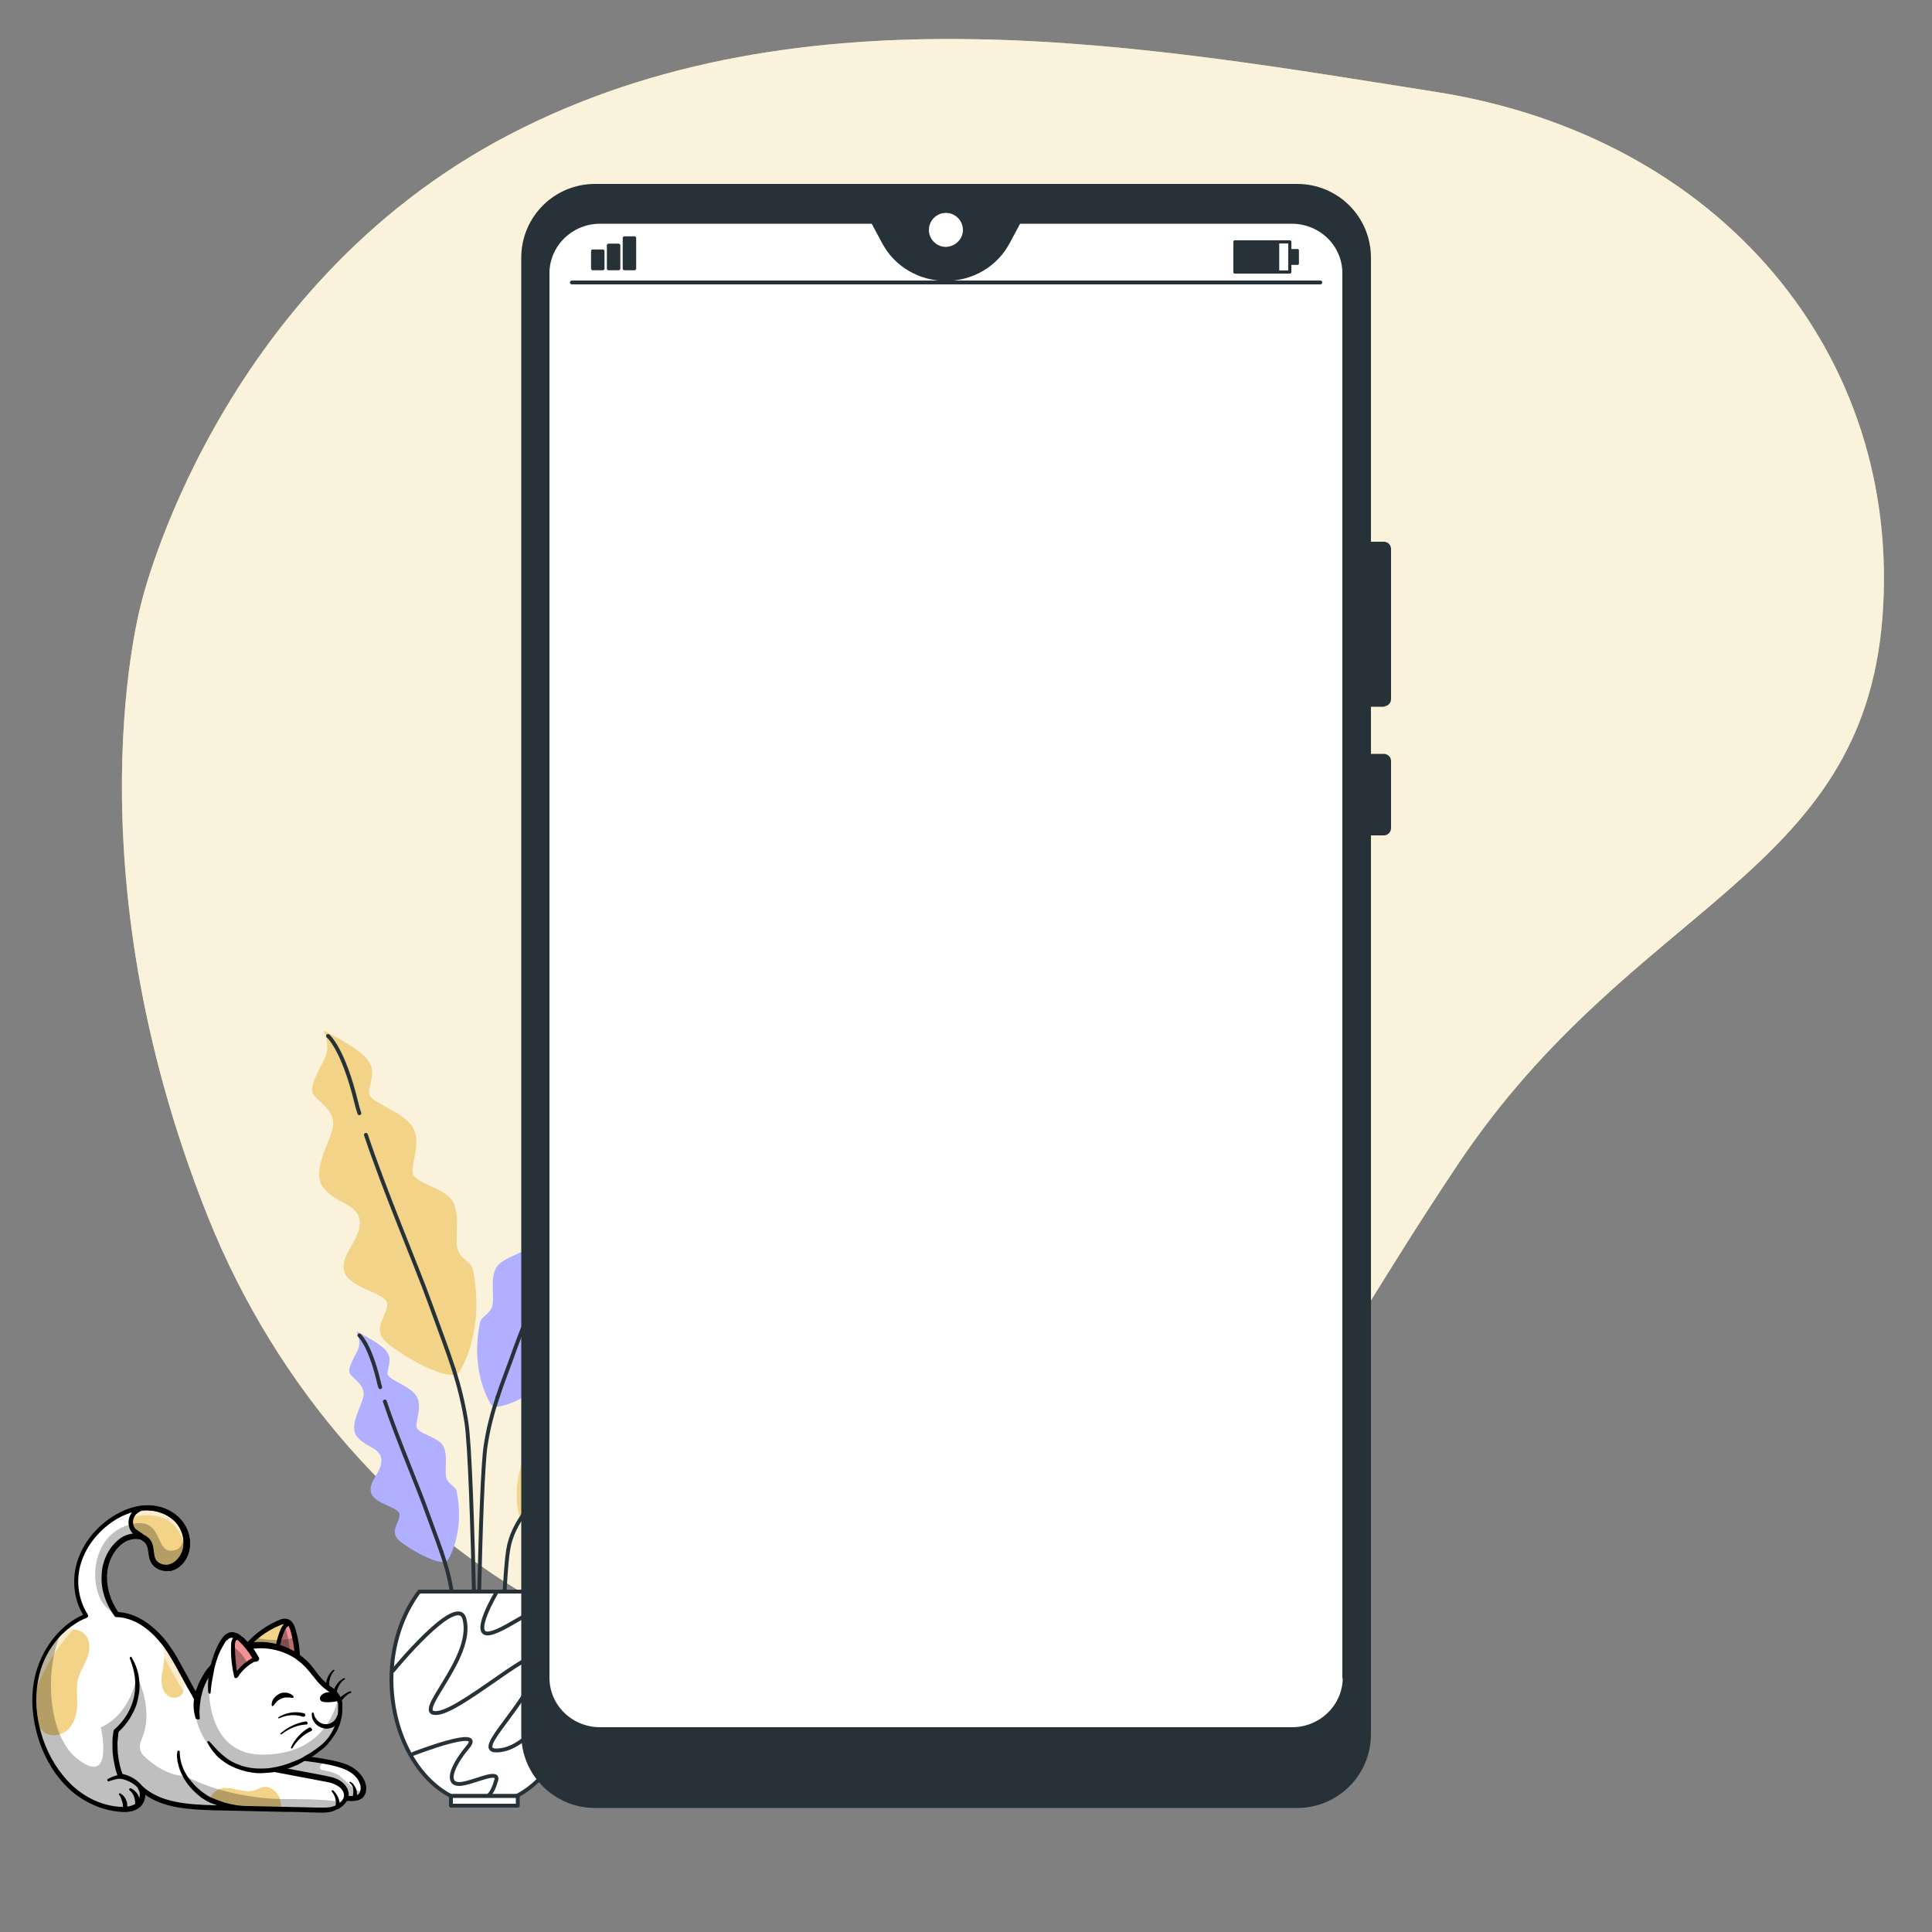<?xml version="1.0" encoding="utf-8"?>
<!-- SVG Export Plug-In)  -->
<svg version="1.1" xmlns="http://www.w3.org/2000/svg" xmlns:xlink="http://www.w3.org/1999/xlink" x="0px" y="0px"
	 viewBox="0 0 500 500" style="enable-background:new 0 0 500 500;" xml:space="preserve">
<rect x="0" y="0" width="500" height="500" fill="#808080" stroke="none"/>
<style type="text/css">
	.st0{fill:#F2D388;}
	.st1{opacity:0.7;fill:#FFFFFF;}
	.st2{fill:none;stroke:#263238;stroke-linecap:round;stroke-linejoin:round;stroke-miterlimit:10;}
	.st3{fill:#B1AFFF;}
	.st4{fill:#FFFFFF;stroke:#263238;stroke-linecap:round;stroke-linejoin:round;stroke-miterlimit:10;}
	.st5{fill:#FFFFFF;}
	.st6{display:none;}
	.st7{display:inline;fill:#92E3A9;}
	.st8{display:inline;}
	.st9{fill:#FFFFFF;stroke:#999999;stroke-width:0.5;stroke-miterlimit:10;}
	.st10{fill:#E8E8E8;}
	.st11{fill:#FFFFFF;stroke:#999999;stroke-miterlimit:10;}
	.st12{fill:none;stroke:#999999;stroke-miterlimit:10;}
	.st13{fill:none;stroke:#92E3A9;stroke-miterlimit:10;}
	.st14{fill:#263238;}
	.st15{fill:none;stroke:#999999;stroke-width:0.5;stroke-miterlimit:10;}
	.st16{fill:#92E3A9;}
	.st17{fill:none;stroke:#263238;stroke-miterlimit:10;}
	.st18{display:inline;fill:none;stroke:#000000;stroke-miterlimit:10;}
	.st19{fill:#92E3A9;stroke:#999999;stroke-width:0.5;stroke-miterlimit:10;}
	.st20{fill:none;stroke:#263238;stroke-width:0.821;stroke-linecap:round;stroke-linejoin:round;stroke-miterlimit:10;}
	.st21{fill:#263238;stroke:#263238;stroke-width:0.725;stroke-linecap:round;stroke-linejoin:round;stroke-miterlimit:10;}
	.st22{fill:#263238;stroke:#263238;stroke-width:0.883;stroke-linecap:round;stroke-linejoin:round;stroke-miterlimit:10;}
	.st23{fill:#263238;stroke:#263238;stroke-linecap:round;stroke-linejoin:round;stroke-miterlimit:10;}
	.st24{opacity:0.25;}
	.st25{opacity:0.6;}
	.st26{fill:#F29393;}
	.st27{opacity:0.3;}
	.st28{fill:#B1AFFF;stroke:#263238;stroke-miterlimit:10;}
	.st29{fill:none;stroke:#FFFFFF;stroke-miterlimit:10;}
	.st30{fill:none;stroke:#263238;stroke-width:2;stroke-linecap:round;stroke-linejoin:round;stroke-miterlimit:10;}
</style>
<g id="Background_Simple">
	<g>
		<path class="st0" d="M36.6,155.9c0,0,19.2-81.4,95.1-121c75.9-39.6,166.3-22.7,240-11.1c73.6,11.6,120.5,68,115.5,135.6
			c-5,67.6-64.4,74-109.8,141.8c-45.4,67.8-47.7,93-120.8,124.2c-73.1,31.2-166.9-20.1-203-111C17.5,223.6,36.6,155.9,36.6,155.9z"
			/>
		<path class="st1" d="M36.6,155.9c0,0,19.2-81.4,95.1-121c75.9-39.6,166.3-22.7,240-11.1c73.6,11.6,120.5,68,115.5,135.6
			c-5,67.6-64.4,74-109.8,141.8c-45.4,67.8-47.7,93-120.8,124.2c-73.1,31.2-166.9-20.1-203-111C17.5,223.6,36.6,155.9,36.6,155.9z"
			/>
	</g>
</g>
<g id="Plants_1_">
	<g>
		<g>
			<g>
				<path class="st0" d="M83.7,266.7c0,0,2.1,3.9,0.2,7.5c-1.8,3.7-4.1,7.3-2.7,9.2c1.4,1.8,5.5,4.1,5,8c-0.5,3.9-5.9,11.7-2.5,16
					c3.4,4.3,9.2,4.1,9.4,8.9c0.2,4.8-5.5,8.7-3.9,13c1.6,4.3,11,5.3,11,8.2c0,3-3.7,6.2-0.7,9.4c3,3.2,17.4,11.6,19.4,8.1
					c2.1-3.4,6.2-12.9,3.5-26.4c-0.5-2.3-3.7-2.8-4.1-6c-0.5-3.2,0.9-8.9-1.4-12.1c-2.3-3.2-9.6-4.3-10.1-6.9
					c-0.5-2.5,2.7-8.7-0.5-12.6c-3.2-3.9-10.8-5.7-10.8-8.2c0-2.5,2.3-5.7-0.9-9.2C91.5,270.4,83.7,266.7,83.7,266.7z"/>
				<path class="st2" d="M117.4,354.3c1.4,4.4,2.5,8.8,3.3,13.8c1.8,11.4,2.8,88,2.8,88"/>
				<path class="st2" d="M94.7,293.7c4.8,14.4,13.1,33.9,16.5,43.3c2.3,6.4,4.4,11.8,6.2,17.3"/>
				<path class="st2" d="M84.9,268.1c0,0,3.9,3.2,7.3,17.2c0.2,0.9,0.5,1.9,0.8,2.8"/>
			</g>
		</g>
		<g>
			<g>
				<path class="st3" d="M155.2,292.8c0,0-1.6,3.1-0.2,6c1.5,2.9,3.3,5.9,2.2,7.3c-1.1,1.5-4.4,3.3-4,6.4c0.4,3.1,4.8,9.3,2,12.8
					c-2.7,3.5-7.3,3.3-7.5,7.1c-0.2,3.8,4.4,7,3.1,10.4c-1.3,3.5-8.8,4.2-8.8,6.6c0,2.4,2.9,4.9,0.5,7.5c-2.4,2.6-13.9,9.2-15.5,6.5
					c-1.6-2.7-5-10.3-2.8-21.1c0.4-1.8,2.9-2.2,3.3-4.8c0.4-2.6-0.7-7.1,1.1-9.7c1.8-2.6,7.7-3.5,8.1-5.5c0.4-2-2.2-7,0.4-10.1
					c2.6-3.1,8.6-4.6,8.6-6.6c0-2-1.8-4.6,0.7-7.3C149,295.7,155.2,292.8,155.2,292.8z"/>
				<path class="st2" d="M128.8,361.5c-1.3,3.9-2.4,7.9-3.1,12.5c-1.5,9.2-2.3,70.5-2.3,70.5"/>
				<path class="st2" d="M146.5,314.4c-3.8,11.5-10.5,27.1-13.2,34.6c-1.6,4.6-3.2,8.5-4.5,12.5"/>
				<path class="st2" d="M154.3,293.9c0,0-3.1,2.6-5.9,13.7c-0.2,0.7-0.4,1.5-0.6,2.3"/>
			</g>
		</g>
		<g>
			<g>
				<path class="st3" d="M92.3,344.6c0,0,1.4,2.6,0.2,5c-1.2,2.4-2.8,4.9-1.8,6.1c0.9,1.2,3.7,2.8,3.4,5.4c-0.3,2.6-4,7.8-1.7,10.7
					c2.3,2.9,6.1,2.8,6.3,6c0.2,3.2-3.7,5.8-2.6,8.7c1.1,2.9,7.3,3.5,7.3,5.5s-2.4,4.1-0.5,6.3c2,2.1,11.6,7.7,13,5.4
					c1.4-2.3,4.1-8.6,2.3-17.7c-0.3-1.5-2.5-1.9-2.8-4c-0.3-2.1,0.6-6-0.9-8.1c-1.5-2.1-6.4-2.9-6.7-4.6c-0.3-1.7,1.8-5.8-0.3-8.4
					c-2.1-2.6-7.2-3.8-7.2-5.5c0-1.7,1.5-3.8-0.6-6.1C97.5,347.1,92.3,344.6,92.3,344.6z"/>
				<path class="st2" d="M114.2,401.5c1.2,3.5,2.2,6.9,2.8,11c1.2,7.6,1.9,36,1.9,36"/>
				<path class="st2" d="M99.6,362.7c3.2,9.6,8.8,22.6,11,28.9c1.3,3.6,2.5,6.7,3.6,9.9"/>
				<path class="st2" d="M93,345.6c0,0,2.6,2.1,4.9,11.5c0.1,0.6,0.3,1.2,0.5,1.9"/>
			</g>
		</g>
		<g>
			<g>
				<path class="st0" d="M171.1,340.8c0,0-1.9,2.2-1.3,4.9c0.6,2.7,1.6,5.4,0.4,6.4c-1.2,1-4.2,1.8-4.5,4.4
					c-0.3,2.6,2.1,8.5-0.8,10.8c-2.9,2.3-6.6,1.3-7.5,4.4c-0.9,3.1,2.2,6.5,0.5,9.1c-1.7,2.6-8,1.7-8.4,3.7c-0.5,1.9,1.4,4.6-1,6.2
					c-2.4,1.6-13.1,4.9-13.9,2.3c-0.8-2.5-2.1-9.4,1.8-17.7c0.6-1.4,2.8-1.2,3.6-3.3c0.8-2,0.8-5.9,2.7-7.7c2-1.7,6.9-1.4,7.6-2.9
					c0.7-1.6-0.5-6.1,2.2-8.1s7.9-2.1,8.3-3.7c0.4-1.6-0.6-4.1,2-5.8C165.4,342,171.1,340.8,171.1,340.8z"/>
				<path class="st2" d="M135.9,391.3c-2.1,3-3.8,6-4.4,9.9c-1.2,7.6-1.9,36-1.9,36"/>
				<path class="st2" d="M159.8,356.7c-5.3,8.6-13.7,20-17.4,25.6c-2.2,3.3-4.6,6.1-6.6,8.9"/>
				<path class="st2" d="M170.1,341.6c0,0-3,1.5-7.4,10c-0.3,0.6-0.6,1.1-0.9,1.7"/>
			</g>
		</g>
		<g>
			<path class="st4" d="M116.7,464.8h17c9-4.6,15.3-16.3,15.3-30c0-9-2.7-17.1-7.2-22.9h-33.3c-4.4,5.8-7.2,13.9-7.2,22.9
				C101.4,448.5,107.8,460.2,116.7,464.8z"/>
			<path class="st2" d="M101.7,432.4c0,0,16.7-20.4,18.5-13.4c2.7,10.4-14.2,25.2-6.9,24.3c7.3-0.9,31.2-23.4,26.1-11.5
				c-5,11.9-18.3,22.5-9.6,21.1c8.7-1.4,14.2-15.6,14.2-7.3c0,8.3-2.3,12-2.3,12"/>
			<path class="st2" d="M106.9,453.9c0,0,18.8-7.3,14.2-1.8c-4.6,5.5-5.5,9.6-2.3,9.6c3.2,0,10.6-4.1,9.6-0.9c-0.9,3.2-2,3.9-2,3.9"
				/>
			<path class="st2" d="M128.5,412.1c0,0-6.9,11.5-1.8,10.6c5-0.9,15.1-10.1,14.2-4.1c-0.9,6,1.4,8.3,5.5,3.7"/>
			<rect x="116.7" y="464.8" class="st4" width="17.3" height="2.5"/>
		</g>
	</g>
</g>
<g id="Device">
	<g>
		<g>
			<path class="st5" d="M334.4,57.4h-70.6l-2.9,5.4c-3.1,5.8-9.3,9.4-16,9.4c-6.7,0-12.9-3.6-16-9.4l-2.9-5.4h-70.6
				c-7.5,0-13.6,5.9-13.6,13.3v363.6c0,7.3,6.1,13.3,13.6,13.3h179.1c7.5,0,13.6-5.9,13.6-13.3V70.7C348,63.3,341.9,57.4,334.4,57.4
				z"/>
			<g class="st6">
				<rect x="148.4" y="79.3" class="st7" width="194.3" height="361.8"/>
				<g class="st8">
					<rect x="227.6" y="109" class="st9" width="109" height="77.3"/>
					<rect x="233" y="123.7" class="st10" width="61.9" height="9.8"/>
					<rect x="233" y="146.2" class="st10" width="61.9" height="9.8"/>
					<g>
						<rect x="233.8" y="173.9" class="st11" width="4.4" height="4.4"/>
						<line class="st12" x1="241.4" y1="176.8" x2="294.9" y2="176.8"/>
					</g>
					<g>
						<rect x="233.8" y="165.5" class="st11" width="4.4" height="4.4"/>
						<line class="st12" x1="241.4" y1="168.1" x2="277.4" y2="168.1"/>
						<polyline class="st13" points="234.7,167.2 235.7,168.3 237.1,166.7 						"/>
					</g>
					<g>
						<path class="st14" d="M235.4,117.6l-1.2-3.6h0.7l0.9,2.8l0.9-2.8h0.6l-1.2,3.6v2h-0.6V117.6z"/>
						<path class="st14" d="M237.5,115.3c0-0.9,0.4-1.4,1.3-1.4c0.9,0,1.3,0.6,1.3,1.4v2.9c0,0.9-0.4,1.4-1.3,1.4
							c-0.9,0-1.3-0.6-1.3-1.4V115.3z M238.1,118.3c0,0.5,0.2,0.8,0.7,0.8c0.5,0,0.7-0.3,0.7-0.8v-3c0-0.5-0.2-0.8-0.7-0.8
							c-0.5,0-0.7,0.3-0.7,0.8V118.3z"/>
						<path class="st14" d="M241.2,118.3c0,0.5,0.2,0.8,0.7,0.8c0.5,0,0.7-0.3,0.7-0.8V114h0.6v4.3c0,0.9-0.4,1.4-1.3,1.4
							c-0.9,0-1.3-0.6-1.3-1.4V114h0.6V118.3z"/>
						<path class="st14" d="M245,114c0.9,0,1.3,0.5,1.3,1.3v0.5c0,0.6-0.2,1-0.7,1.2c0.5,0.2,0.7,0.6,0.7,1.2v0.9
							c0,0.2,0,0.5,0.1,0.7h-0.6c-0.1-0.2-0.1-0.3-0.1-0.7v-0.9c0-0.6-0.3-0.8-0.8-0.8h-0.4v2.4h-0.6V114H245z M244.9,116.6
							c0.5,0,0.8-0.2,0.8-0.8v-0.5c0-0.5-0.2-0.8-0.7-0.8h-0.6v2.1H244.9z"/>
						<path class="st14" d="M248.8,118.5l-0.2,1.1H248l1.1-5.6h0.9l1.1,5.6h-0.6l-0.2-1.1H248.8z M248.9,117.9h1.3l-0.6-3.3
							L248.9,117.9z"/>
						<path class="st14" d="M254.1,115.3v0.5h-0.6v-0.5c0-0.5-0.2-0.8-0.7-0.8c-0.5,0-0.7,0.3-0.7,0.8v3c0,0.5,0.2,0.8,0.7,0.8
							c0.5,0,0.7-0.3,0.7-0.8v-0.7h0.6v0.7c0,0.9-0.4,1.4-1.3,1.4c-0.9,0-1.3-0.6-1.3-1.4v-2.9c0-0.9,0.4-1.4,1.3-1.4
							C253.7,113.9,254.1,114.5,254.1,115.3z"/>
						<path class="st14" d="M257.1,115.3v0.5h-0.6v-0.5c0-0.5-0.2-0.8-0.7-0.8c-0.5,0-0.7,0.3-0.7,0.8v3c0,0.5,0.2,0.8,0.7,0.8
							c0.5,0,0.7-0.3,0.7-0.8v-0.7h0.6v0.7c0,0.9-0.4,1.4-1.3,1.4c-0.9,0-1.3-0.6-1.3-1.4v-2.9c0-0.9,0.4-1.4,1.3-1.4
							C256.7,113.9,257.1,114.5,257.1,115.3z"/>
						<path class="st14" d="M257.7,115.3c0-0.9,0.4-1.4,1.3-1.4c0.9,0,1.3,0.6,1.3,1.4v2.9c0,0.9-0.4,1.4-1.3,1.4
							c-0.9,0-1.3-0.6-1.3-1.4V115.3z M258.3,118.3c0,0.5,0.2,0.8,0.7,0.8c0.5,0,0.7-0.3,0.7-0.8v-3c0-0.5-0.2-0.8-0.7-0.8
							c-0.5,0-0.7,0.3-0.7,0.8V118.3z"/>
						<path class="st14" d="M261.4,118.3c0,0.5,0.2,0.8,0.7,0.8c0.5,0,0.7-0.3,0.7-0.8V114h0.6v4.3c0,0.9-0.4,1.4-1.3,1.4
							c-0.9,0-1.3-0.6-1.3-1.4V114h0.6V118.3z"/>
						<path class="st14" d="M264.5,119.6H264V114h0.8l1.3,4.1V114h0.6v5.6H266l-1.4-4.6V119.6z"/>
						<path class="st14" d="M268.1,119.6v-5.1h-1V114h2.7v0.6h-1v5.1H268.1z"/>
					</g>
					<g>
						<path class="st14" d="M235.4,142.4l-1.2-3.6h0.7l0.9,2.8l0.9-2.8h0.6l-1.2,3.6v2h-0.6V142.4z"/>
						<path class="st14" d="M237.5,140.1c0-0.9,0.4-1.4,1.3-1.4c0.9,0,1.3,0.6,1.3,1.4v2.9c0,0.9-0.4,1.4-1.3,1.4
							c-0.9,0-1.3-0.6-1.3-1.4V140.1z M238.1,143.1c0,0.5,0.2,0.8,0.7,0.8c0.5,0,0.7-0.3,0.7-0.8v-3c0-0.5-0.2-0.8-0.7-0.8
							c-0.5,0-0.7,0.3-0.7,0.8V143.1z"/>
						<path class="st14" d="M241.2,143.1c0,0.5,0.2,0.8,0.7,0.8c0.5,0,0.7-0.3,0.7-0.8v-4.3h0.6v4.3c0,0.9-0.4,1.4-1.3,1.4
							c-0.9,0-1.3-0.6-1.3-1.4v-4.3h0.6V143.1z"/>
						<path class="st14" d="M245,138.8c0.9,0,1.3,0.5,1.3,1.3v0.5c0,0.6-0.2,1-0.7,1.2c0.5,0.2,0.7,0.6,0.7,1.2v0.9
							c0,0.2,0,0.5,0.1,0.7h-0.6c-0.1-0.2-0.1-0.3-0.1-0.7v-0.9c0-0.6-0.3-0.8-0.8-0.8h-0.4v2.4h-0.6v-5.6H245z M244.9,141.4
							c0.5,0,0.8-0.2,0.8-0.8v-0.5c0-0.5-0.2-0.8-0.7-0.8h-0.6v2.1H244.9z"/>
						<path class="st14" d="M250.2,141.3v0.6h-1.4v2h1.7v0.6h-2.3v-5.6h2.3v0.6h-1.7v1.9H250.2z"/>
						<path class="st14" d="M253.2,144.4h-0.6l-0.9-4.5v4.5h-0.5v-5.6h0.9l0.9,4.5l0.9-4.5h0.9v5.6h-0.6v-4.5L253.2,144.4z"/>
						<path class="st14" d="M255.9,143.3l-0.2,1.1h-0.6l1.1-5.6h0.9l1.1,5.6h-0.6l-0.2-1.1H255.9z M256,142.7h1.3l-0.6-3.3
							L256,142.7z"/>
						<path class="st14" d="M259.3,138.8v5.6h-0.6v-5.6H259.3z"/>
						<path class="st14" d="M260,144.4v-5.6h0.6v5.1h1.6v0.6H260z"/>
					</g>
				</g>
				<g class="st8">
					<rect x="227.6" y="285.7" class="st9" width="109" height="97.8"/>
					<g>
						<path class="st10" d="M269.8,415.6h-34.1c-1.5,0-2.7-1.2-2.7-2.7v-8c0-1.5,1.2-2.7,2.7-2.7h34.1c1.5,0,2.7,1.2,2.7,2.7v8
							C272.5,414.4,271.3,415.6,269.8,415.6z"/>
						<path class="st14" d="M322.4,415.6h-34.1c-1.5,0-2.7-1.2-2.7-2.7v-8c0-1.5,1.2-2.7,2.7-2.7h34.1c1.5,0,2.7,1.2,2.7,2.7v8
							C325.1,414.4,323.9,415.6,322.4,415.6z"/>
						<g>
							<path class="st5" d="M300.8,406.9v0.2H300v-0.2c0-0.6-0.2-1-0.8-1c-0.6,0-0.8,0.4-0.8,1c0,1.6,2.4,1.7,2.4,3.7
								c0,1.1-0.5,1.8-1.6,1.8c-1.1,0-1.6-0.7-1.6-1.8v-0.4h0.7v0.4c0,0.6,0.3,1,0.8,1c0.6,0,0.8-0.4,0.8-1c0-1.6-2.3-1.7-2.3-3.7
								c0-1.1,0.5-1.8,1.6-1.8C300.3,405.1,300.8,405.8,300.8,406.9z"/>
							<path class="st5" d="M302.3,410.8l-0.3,1.4h-0.7l1.3-7h1.1l1.3,7h-0.8l-0.3-1.4H302.3z M302.4,410.1h1.6l-0.8-4.1
								L302.4,410.1z"/>
							<path class="st5" d="M306,405.2l1.1,6.1l1.1-6.1h0.7l-1.3,7h-1.2l-1.3-7H306z"/>
							<path class="st5" d="M312.1,408.3v0.7h-1.7v2.5h2.1v0.7h-2.9v-7h2.9v0.7h-2.1v2.4H312.1z"/>
						</g>
						<g>
							<path class="st14" d="M245.3,406.9v0.6h-0.7v-0.7c0-0.6-0.3-1-0.8-1c-0.6,0-0.8,0.4-0.8,1v3.7c0,0.6,0.3,1,0.8,1
								c0.6,0,0.8-0.4,0.8-1v-0.9h0.7v0.9c0,1.1-0.5,1.8-1.6,1.8c-1.1,0-1.6-0.7-1.6-1.8v-3.6c0-1.1,0.5-1.8,1.6-1.8
								C244.8,405.1,245.3,405.8,245.3,406.9z"/>
							<path class="st14" d="M246.8,410.8l-0.3,1.4h-0.7l1.3-7h1.1l1.3,7h-0.8l-0.3-1.4H246.8z M246.9,410.1h1.6l-0.8-4.1
								L246.9,410.1z"/>
							<path class="st14" d="M250.9,412.2h-0.7v-7h1l1.6,5.1v-5.1h0.7v7h-0.8l-1.8-5.7V412.2z"/>
							<path class="st14" d="M257.4,406.9v0.6h-0.7v-0.7c0-0.6-0.3-1-0.8-1c-0.6,0-0.8,0.4-0.8,1v3.7c0,0.6,0.3,1,0.8,1
								c0.6,0,0.8-0.4,0.8-1v-0.9h0.7v0.9c0,1.1-0.5,1.8-1.6,1.8c-1.1,0-1.6-0.7-1.6-1.8v-3.6c0-1.1,0.5-1.8,1.6-1.8
								C256.9,405.1,257.4,405.8,257.4,406.9z"/>
							<path class="st14" d="M260.6,408.3v0.7h-1.7v2.5h2.1v0.7h-2.9v-7h2.9v0.7h-2.1v2.4H260.6z"/>
							<path class="st14" d="M261.7,412.2v-7h0.8v6.3h2v0.7H261.7z"/>
						</g>
					</g>
					<line class="st12" x1="233.4" y1="301.5" x2="307.3" y2="301.5"/>
					<line class="st12" x1="233.4" y1="367.2" x2="307.3" y2="367.2"/>
					<line class="st15" x1="232.3" y1="361.5" x2="332.4" y2="361.5"/>
					<g>
						<rect x="233.8" y="311.7" class="st11" width="4.4" height="4.4"/>
						<line class="st12" x1="241.4" y1="314.2" x2="277.4" y2="314.2"/>
						<polyline class="st13" points="234.7,313.3 235.7,314.4 237.1,312.8 						"/>
					</g>
					<g>
						<rect x="233.8" y="323.7" class="st11" width="4.4" height="4.4"/>
						<line class="st12" x1="241.4" y1="326.3" x2="291.3" y2="326.3"/>
					</g>
					<g>
						<rect x="233.8" y="335.8" class="st11" width="4.4" height="4.4"/>
						<line class="st12" x1="241.4" y1="338.4" x2="277.4" y2="338.4"/>
						<polyline class="st13" points="234.7,337.5 235.7,338.6 237.1,337 						"/>
					</g>
					<g>
						<rect x="233.8" y="347.9" class="st11" width="4.4" height="4.4"/>
						<line class="st12" x1="241.4" y1="350.4" x2="297.4" y2="350.4"/>
					</g>
					<g>
						<path class="st14" d="M235.7,292.3c0.9,0,1.3,0.5,1.3,1.4v2.8c0,0.9-0.4,1.4-1.3,1.4h-1.3v-5.6H235.7z M235.7,297.4
							c0.5,0,0.7-0.3,0.7-0.8v-2.9c0-0.5-0.2-0.8-0.7-0.8H235v4.5H235.7z"/>
						<path class="st14" d="M239.6,294.8v0.6h-1.4v2h1.7v0.6h-2.3v-5.6h2.3v0.6h-1.7v1.9H239.6z"/>
						<path class="st14" d="M240.4,298v-5.6h0.6v5.1h1.6v0.6H240.4z"/>
						<path class="st14" d="M245.2,294.8v0.6h-1.4v2h1.7v0.6h-2.3v-5.6h2.3v0.6h-1.7v1.9H245.2z"/>
						<path class="st14" d="M246.9,298v-5.1h-1v-0.6h2.7v0.6h-1v5.1H246.9z"/>
						<path class="st14" d="M251,294.8v0.6h-1.4v2h1.7v0.6H249v-5.6h2.3v0.6h-1.7v1.9H251z"/>
						<path class="st14" d="M253.8,296.9l-0.2,1.1H253l1.1-5.6h0.9l1.1,5.6h-0.6l-0.2-1.1H253.8z M253.8,296.3h1.3l-0.6-3.3
							L253.8,296.3z"/>
						<path class="st14" d="M259,293.7v0.5h-0.6v-0.5c0-0.5-0.2-0.8-0.7-0.8c-0.5,0-0.7,0.3-0.7,0.8v3c0,0.5,0.2,0.8,0.7,0.8
							c0.5,0,0.7-0.3,0.7-0.8v-0.7h0.6v0.7c0,0.9-0.4,1.4-1.3,1.4c-0.9,0-1.3-0.6-1.3-1.4v-2.9c0-0.9,0.4-1.4,1.3-1.4
							C258.6,292.3,259,292.9,259,293.7z"/>
						<path class="st14" d="M262.1,293.7v0.5h-0.6v-0.5c0-0.5-0.2-0.8-0.7-0.8c-0.5,0-0.7,0.3-0.7,0.8v3c0,0.5,0.2,0.8,0.7,0.8
							c0.5,0,0.7-0.3,0.7-0.8v-0.7h0.6v0.7c0,0.9-0.4,1.4-1.3,1.4c-0.9,0-1.3-0.6-1.3-1.4v-2.9c0-0.9,0.4-1.4,1.3-1.4
							C261.7,292.3,262.1,292.9,262.1,293.7z"/>
						<path class="st14" d="M262.6,293.7c0-0.9,0.4-1.4,1.3-1.4c0.9,0,1.3,0.6,1.3,1.4v2.9c0,0.9-0.4,1.4-1.3,1.4
							c-0.9,0-1.3-0.6-1.3-1.4V293.7z M263.2,296.7c0,0.5,0.2,0.8,0.7,0.8c0.5,0,0.7-0.3,0.7-0.8v-3c0-0.5-0.2-0.8-0.7-0.8
							c-0.5,0-0.7,0.3-0.7,0.8V296.7z"/>
						<path class="st14" d="M266.4,296.7c0,0.5,0.2,0.8,0.7,0.8c0.5,0,0.7-0.3,0.7-0.8v-4.3h0.6v4.3c0,0.9-0.4,1.4-1.3,1.4
							c-0.9,0-1.3-0.6-1.3-1.4v-4.3h0.6V296.7z"/>
						<path class="st14" d="M269.4,298h-0.6v-5.6h0.8l1.3,4.1v-4.1h0.6v5.6h-0.7l-1.4-4.6V298z"/>
						<path class="st14" d="M273,298v-5.1h-1v-0.6h2.7v0.6h-1v5.1H273z"/>
					</g>
					<line class="st12" x1="233.4" y1="372.2" x2="307.3" y2="372.2"/>
				</g>
				<g class="st8">
					<rect x="227.6" y="197.4" class="st9" width="109" height="77.3"/>
					<circle class="st10" cx="240.7" cy="226.5" r="3.5"/>
					<path class="st16" d="M271.1,226.5c0,1.9-1.5,3.5-3.5,3.5c-1.9,0-3.5-1.5-3.5-3.5c0-1.9,1.5-3.5,3.5-3.5
						C269.5,223,271.1,224.6,271.1,226.5z"/>
					<line class="st12" x1="233.4" y1="252.5" x2="307.3" y2="252.5"/>
					<line class="st12" x1="233.4" y1="257.2" x2="307.3" y2="257.2"/>
					<line class="st12" x1="233.4" y1="261.9" x2="307.3" y2="261.9"/>
					<line class="st12" x1="233.4" y1="266.7" x2="307.3" y2="266.7"/>
					<rect x="231.9" y="212.8" class="st15" width="100.4" height="23.7"/>
					<line class="st12" x1="246.5" y1="227" x2="259.2" y2="227"/>
					<line class="st12" x1="274.9" y1="227" x2="300.4" y2="227"/>
					<line class="st15" x1="232.3" y1="247.8" x2="332.4" y2="247.8"/>
					<g>
						<path class="st14" d="M236.4,204.9v0.6H235v2h1.7v0.6h-2.3v-5.6h2.3v0.6H235v1.9H236.4z"/>
						<path class="st14" d="M239.3,208h-0.6l-0.9-4.5v4.5h-0.5v-5.6h0.9l0.9,4.5l0.9-4.5h0.9v5.6h-0.6v-4.5L239.3,208z"/>
						<path class="st14" d="M242.1,206.9l-0.2,1.1h-0.6l1.1-5.6h0.9l1.1,5.6h-0.6l-0.2-1.1H242.1z M242.2,206.4h1.3l-0.6-3.3
							L242.2,206.4z"/>
						<path class="st14" d="M245.5,202.4v5.6h-0.6v-5.6H245.5z"/>
						<path class="st14" d="M246.1,208v-5.6h0.6v5.1h1.6v0.6H246.1z"/>
						<path class="st14" d="M250.7,208h-0.6v-5.6h0.8l1.3,4.1v-4.1h0.6v5.6h-0.7l-1.4-4.6V208z"/>
						<path class="st14" d="M253.4,203.8c0-0.9,0.4-1.4,1.3-1.4c0.9,0,1.3,0.6,1.3,1.4v2.9c0,0.9-0.4,1.4-1.3,1.4
							c-0.9,0-1.3-0.6-1.3-1.4V203.8z M254,206.7c0,0.5,0.2,0.8,0.7,0.8c0.5,0,0.7-0.3,0.7-0.8v-3c0-0.5-0.2-0.8-0.7-0.8
							c-0.5,0-0.7,0.3-0.7,0.8V206.7z"/>
						<path class="st14" d="M257.4,208V203h-1v-0.6h2.7v0.6h-1v5.1H257.4z"/>
						<path class="st14" d="M260.1,202.4v5.6h-0.6v-5.6H260.1z"/>
						<path class="st14" d="M262.6,205v0.6h-1.3v2.4h-0.6v-5.6h2.2v0.6h-1.6v2.1H262.6z"/>
						<path class="st14" d="M264.1,202.4v5.6h-0.6v-5.6H264.1z"/>
						<path class="st14" d="M267.2,203.8v0.5h-0.6v-0.5c0-0.5-0.2-0.8-0.7-0.8c-0.5,0-0.7,0.3-0.7,0.8v3c0,0.5,0.2,0.8,0.7,0.8
							c0.5,0,0.7-0.3,0.7-0.8V206h0.6v0.7c0,0.9-0.4,1.4-1.3,1.4c-0.9,0-1.3-0.6-1.3-1.4v-2.9c0-0.9,0.4-1.4,1.3-1.4
							C266.8,202.3,267.2,202.9,267.2,203.8z"/>
						<path class="st14" d="M268.4,206.9l-0.2,1.1h-0.6l1.1-5.6h0.9l1.1,5.6h-0.6l-0.2-1.1H268.4z M268.5,206.4h1.3l-0.6-3.3
							L268.5,206.4z"/>
						<path class="st14" d="M271.7,208V203h-1v-0.6h2.7v0.6h-1v5.1H271.7z"/>
						<path class="st14" d="M274.4,202.4v5.6h-0.6v-5.6H274.4z"/>
						<path class="st14" d="M275,203.8c0-0.9,0.4-1.4,1.3-1.4c0.9,0,1.3,0.6,1.3,1.4v2.9c0,0.9-0.4,1.4-1.3,1.4
							c-0.9,0-1.3-0.6-1.3-1.4V203.8z M275.6,206.7c0,0.5,0.2,0.8,0.7,0.8c0.5,0,0.7-0.3,0.7-0.8v-3c0-0.5-0.2-0.8-0.7-0.8
							c-0.5,0-0.7,0.3-0.7,0.8V206.7z"/>
						<path class="st14" d="M278.8,208h-0.6v-5.6h0.8l1.3,4.1v-4.1h0.6v5.6h-0.7l-1.4-4.6V208z"/>
						<path class="st14" d="M283.9,203.8v0.2h-0.6v-0.2c0-0.5-0.2-0.8-0.6-0.8c-0.5,0-0.6,0.3-0.6,0.8c0,1.3,1.9,1.4,1.9,3
							c0,0.9-0.4,1.4-1.3,1.4c-0.9,0-1.3-0.6-1.3-1.4v-0.3h0.6v0.4c0,0.5,0.2,0.8,0.7,0.8s0.7-0.3,0.7-0.8c0-1.3-1.9-1.4-1.9-3
							c0-0.9,0.4-1.4,1.2-1.4C283.5,202.3,283.9,202.9,283.9,203.8z"/>
					</g>
				</g>
				<g class="st8">
					<g>
						<g>
							<path class="st14" d="M176.7,183.8v0.2h-0.7v-0.2c0-0.6-0.2-1-0.8-1c-0.6,0-0.8,0.4-0.8,1c0,1.6,2.3,1.7,2.3,3.7
								c0,1.1-0.5,1.7-1.6,1.7c-1.1,0-1.6-0.7-1.6-1.7V187h0.7v0.4c0,0.6,0.3,1,0.8,1c0.6,0,0.8-0.4,0.8-1c0-1.6-2.3-1.7-2.3-3.7
								c0-1.1,0.5-1.7,1.5-1.7C176.2,182,176.7,182.7,176.7,183.8z"/>
							<path class="st14" d="M179.8,185.2v0.7h-1.7v2.5h2.1v0.7h-2.9v-7h2.9v0.7h-2.1v2.4H179.8z"/>
							<path class="st14" d="M181.9,189.1v-6.3h-1.3v-0.7h3.3v0.7h-1.3v6.3H181.9z"/>
							<path class="st14" d="M185.5,189.1v-6.3h-1.3v-0.7h3.3v0.7h-1.3v6.3H185.5z"/>
							<path class="st14" d="M188.9,182.1v7h-0.8v-7H188.9z"/>
							<path class="st14" d="M190.4,189.1h-0.7v-7h1l1.6,5.1v-5.1h0.7v7h-0.8l-1.8-5.7V189.1z"/>
							<path class="st14" d="M196.9,183.8v0.6h-0.7v-0.6c0-0.6-0.2-1-0.8-1c-0.6,0-0.8,0.4-0.8,1v3.7c0,0.6,0.3,1,0.8,1
								c0.6,0,0.8-0.4,0.8-1V186h-0.7v-0.7h1.5v2.1c0,1.1-0.5,1.8-1.6,1.8c-1.1,0-1.6-0.7-1.6-1.8v-3.6c0-1.1,0.5-1.8,1.6-1.8
								C196.4,182,196.9,182.7,196.9,183.8z"/>
						</g>
						<g>
							<rect x="155.4" y="200.2" class="st9" width="59.9" height="111.2"/>
							<line class="st12" x1="159.7" y1="207.8" x2="187.1" y2="207.8"/>
							<line class="st12" x1="159.7" y1="224.2" x2="187.1" y2="224.2"/>
							<line class="st12" x1="159.7" y1="240.7" x2="198.5" y2="240.7"/>
							<line class="st12" x1="159.7" y1="257.1" x2="187.1" y2="257.1"/>
							<line class="st12" x1="159.7" y1="273.6" x2="180.8" y2="273.6"/>
							<line class="st12" x1="159.7" y1="290" x2="187.1" y2="290"/>
							<line class="st12" x1="159.7" y1="304.6" x2="196.1" y2="304.6"/>
							<line class="st15" x1="156" y1="216.3" x2="214.7" y2="216.3"/>
							<line class="st15" x1="156" y1="232.3" x2="214.7" y2="232.3"/>
							<line class="st15" x1="156" y1="248.3" x2="214.7" y2="248.3"/>
							<line class="st15" x1="156" y1="264.4" x2="214.7" y2="264.4"/>
							<line class="st15" x1="156" y1="280.4" x2="214.7" y2="280.4"/>
							<line class="st15" x1="156" y1="296.4" x2="214.7" y2="296.4"/>
						</g>
						<path class="st14" d="M171.2,185.7v-3h-2.3c-0.2-0.5-0.4-1-0.7-1.5l1.7-1.7l-2.1-2.1l-1.7,1.7c-0.4-0.2-0.9-0.4-1.4-0.6v-2.4
							h-3v2.4c-0.5,0.1-1,0.3-1.4,0.6l-1.7-1.7l-2.1,2.1l1.7,1.7c-0.3,0.4-0.5,0.9-0.7,1.5h-2.3v3h2.2c0.1,0.6,0.3,1.1,0.6,1.6
							l-1.5,1.5l2.1,2.1l1.5-1.5c0.5,0.3,1.1,0.6,1.6,0.7v2h3v-2c0.6-0.2,1.1-0.4,1.6-0.7l1.5,1.5l2.1-2.1l-1.5-1.5
							c0.3-0.5,0.5-1,0.6-1.6H171.2z M163.2,188.1c-2,0-3.7-1.7-3.7-3.7c0-2,1.7-3.7,3.7-3.7s3.7,1.7,3.7,3.7
							C166.9,186.5,165.2,188.1,163.2,188.1z"/>
					</g>
				</g>
				<g class="st8">
					<circle class="st17" cx="185.2" cy="133" r="24"/>
					<path class="st17" d="M171.2,126.1c1.1,5.9,9.3,10.4,7.8,13c-1.5,2.6-10.4,10.8-10.4,10.8s-0.1,0.1-0.1,0.2
						c4.3,4.2,10.3,6.9,16.8,6.9c13.2,0,24-10.7,24-24c0-13.2-10.7-24-24-24C185.2,109,170,120.2,171.2,126.1z"/>
					<path class="st17" d="M207.4,142.2c0,0-5.8-0.5-11-4.2c-5.2-3.7-9.3-16.3-9.3-16.3s-5.9,6.7-6.3,10.8c-0.4,4.1,0.7,11.1,3.3,16
						c2.6,4.8,6,6.8,9.7,6.8"/>
					<path class="st17" d="M186,137.6c0,0,0,1.9,0,4.8s1.5,3.7,4.1,3.7"/>
					<path class="st17" d="M189.3,149.5c0,0,5.2-0.4,7.1-4.1"/>
					<path class="st17" d="M192.3,137.8c0,1.3-0.5,2.4-1.1,2.4c-0.6,0-1.1-1.1-1.1-2.4c0-1.3,0.5-2.4,1.1-2.4
						C191.8,135.4,192.3,136.5,192.3,137.8z"/>
					<path class="st17" d="M184.9,137.4c0,1.3-0.5,2.4-1.1,2.4c-0.6,0-1.1-1.1-1.1-2.4c0-1.3,0.5-2.4,1.1-2.4
						C184.4,135,184.9,136.1,184.9,137.4z"/>
					<path class="st17" d="M180.8,132.4c0,0,3.3-1.9,4.8,1.9"/>
					<path class="st17" d="M188.6,132.4c0,0,1.9-0.7,3,0.4"/>
				</g>
				<line class="st18" x1="158.2" y1="163.1" x2="214.5" y2="163.1"/>
				<line class="st18" x1="158.2" y1="170.3" x2="214.5" y2="170.3"/>
				<g class="st8">
					<rect x="148.4" y="79.3" class="st14" width="194.3" height="17.7"/>
					<path class="st9" d="M201.3,91.6H184c-1.6,0-3-1.3-3-3V88c0-1.6,1.3-3,3-3h17.3c1.6,0,3,1.3,3,3v0.6
						C204.3,90.3,202.9,91.6,201.3,91.6z"/>
					<path class="st9" d="M229.6,91.6h-17.3c-1.6,0-3-1.3-3-3V88c0-1.6,1.3-3,3-3h17.3c1.6,0,3,1.3,3,3v0.6
						C232.6,90.3,231.3,91.6,229.6,91.6z"/>
					<path class="st9" d="M258,91.6h-17.3c-1.6,0-3-1.3-3-3V88c0-1.6,1.3-3,3-3H258c1.6,0,3,1.3,3,3v0.6
						C261,90.3,259.6,91.6,258,91.6z"/>
					<path class="st19" d="M286.3,91.6H269c-1.6,0-3-1.3-3-3V88c0-1.6,1.3-3,3-3h17.3c1.6,0,3,1.3,3,3v0.6
						C289.3,90.3,288,91.6,286.3,91.6z"/>
					<path class="st9" d="M320.7,87.6c0,2.7-2.2,4.8-4.8,4.8c-2.7,0-4.8-2.2-4.8-4.8c0-2.7,2.2-4.8,4.8-4.8
						C318.5,82.8,320.7,85,320.7,87.6z"/>
				</g>
			</g>
			<g>
				<rect x="319.6" y="62.6" class="st20" width="14.2" height="7.8"/>
				<rect x="319.6" y="62.6" class="st21" width="11.1" height="7.8"/>
				<rect x="333.8" y="64.8" class="st21" width="2" height="3.4"/>
			</g>
			<g>
				<rect x="153.4" y="65" class="st22" width="2.6" height="4.5"/>
				<rect x="157.5" y="63.5" class="st22" width="2.6" height="6"/>
				<rect x="161.6" y="61.6" class="st22" width="2.6" height="7.9"/>
			</g>
			<line class="st2" x1="148" y1="73.1" x2="341.7" y2="73.1"/>
		</g>
		<path class="st23" d="M358.1,182.3c0.8,0,1.4-0.6,1.4-1.4v-38.8c0-0.8-0.6-1.4-1.4-1.4h-3.8v-74c0-10.3-8.3-18.6-18.6-18.6H154
			c-10.3,0-18.6,8.3-18.6,18.6v382.1c0,10.3,8.3,18.6,18.6,18.6h181.7c10.3,0,18.6-8.3,18.6-18.6V215.7h3.8c0.8,0,1.4-0.6,1.4-1.4
			V197c0-0.8-0.6-1.4-1.4-1.4h-3.8v-13.2H358.1z M348,434.2c0,7.3-6.1,13.3-13.6,13.3H155.3c-7.5,0-13.6-5.9-13.6-13.3V70.7
			c0-7.3,6.1-13.3,13.6-13.3h70.6l2.9,5.4c3.1,5.8,9.3,9.4,16,9.4c6.7,0,12.9-3.6,16-9.4l2.9-5.4h70.6c7.5,0,13.6,5.9,13.6,13.3
			V434.2z"/>
		<path class="st4" d="M249.7,59.5c0-2.7-2.2-4.9-4.9-4.9c-2.7,0-4.9,2.2-4.9,4.9c0,2.7,2.2,4.9,4.9,4.9
			C247.5,64.3,249.7,62.2,249.7,59.5z"/>
	</g>
	<g>
		<g>
			<g>
				<g>
					<path class="st5" d="M93.9,463.6c-0.1,0.5-0.4,1-0.8,1.3c-0.7,0.5-1.7,0.5-2.6,0.5c-7-0.2-14-0.7-20.9-1.5
						c-1.1-3.1-1.5-6.4-0.7-9.6c5.1,0.3,10.1,0.7,15.1,1.6c0.6,0.1,1.1,0.2,1.7,0.3c1.7,0.4,3.5,0.8,5,1.7c1.5,0.9,2.8,2.4,3.2,4.1
						C94,462.5,94.1,463.1,93.9,463.6z"/>
				</g>
			</g>
		</g>
		<g class="st24">
			<g>
				<g>
					<path d="M93.9,463.6c-0.1,0.5-0.4,1-0.8,1.3c-0.7,0.5-1.7,0.5-2.6,0.5c-7-0.2-14-0.7-20.9-1.5c-1.1-3.1-1.5-6.4-0.7-9.6
						c5.1,0.3,10.1,0.7,15.1,1.6c-0.3,0.3-0.6,0.5-0.9,0.8c-0.5,0.5-0.3,1.3,0.4,1.4c1.2,0.2,2.9,0.6,4.1,1.3
						C89.2,460.3,91.6,463.9,93.9,463.6z"/>
				</g>
			</g>
		</g>
		<g>
			<g>
				<g>
					<path d="M91.1,466.1c-0.2,0-0.3,0-0.5,0c-6.8-0.2-13.8-0.7-21-1.5c-0.2,0-0.5-0.2-0.5-0.4c-1.2-3.5-1.5-6.9-0.7-10
						c0.1-0.3,0.4-0.5,0.7-0.5c5.6,0.4,11.3,0.7,16.9,1.9c1.8,0.4,3.6,0.8,5.2,1.8c1.8,1.1,3.1,2.8,3.5,4.5c0.2,1.1,0.1,2.6-1,3.5
						C92.8,466,91.9,466.1,91.1,466.1z M70.1,463.3c7,0.8,13.8,1.3,20.5,1.5c0.8,0,1.6,0,2.1-0.4c0.6-0.5,0.7-1.5,0.6-2.2
						c-0.3-1.4-1.3-2.8-2.9-3.7c-1.5-0.9-3.2-1.3-4.8-1.7c-5.3-1.1-10.8-1.5-16.1-1.9C68.9,457.5,69.2,460.4,70.1,463.3z"/>
				</g>
			</g>
		</g>
		<g>
			<g>
				<g>
					<path d="M90.6,461.1c0.4,0.2,0.7,0.4,0.9,0.7c0.2,0.3,0.4,0.7,0.6,1c0.3,0.7,0.3,1.5,0.3,2.2c0,0.3-0.2,0.6-0.5,0.6
						c-0.3,0-0.6-0.2-0.6-0.5c0,0,0-0.1,0-0.1c0.1-0.7,0.2-1.4,0.1-2c0-0.3-0.1-0.6-0.3-0.9c-0.2-0.3-0.4-0.5-0.6-0.7l0,0
						c-0.1-0.1-0.1-0.2,0-0.2C90.5,461.1,90.5,461,90.6,461.1z"/>
				</g>
			</g>
		</g>
		<g>
			<g>
				<g>
					<path class="st5" d="M89.6,465.1c-0.1,0.3-0.2,0.6-0.4,0.9c-0.5,0.8-1.5,1.6-2.5,1.9c-1.4,0.5-2.9,0.5-4.4,0.4
						c-3.1-0.1-6.3-0.2-9.4-0.2c-4.7-0.1-9.3-0.2-14-0.4c-1.2,0-2.3-0.1-3.5-0.1c-6.7-0.2-14-0.6-18.9-5.1c0.9,1.2,0.6,3.4-0.7,4.4
						c-1.2,1-3,1.2-4.6,1.1c-4.8-0.4-9.4-2.6-12.9-5.9c-3.5-3.3-6-7.6-7.6-12.1c-0.5-1.5-0.9-3.1-1.2-4.7c-0.4-2.3-0.6-4.5-0.5-6.8
						c0.1-2.4,0.5-4.7,1.2-7c1.1-3.3,2.9-6.5,5.4-9c0.1-0.1,0.2-0.2,0.3-0.3c1.9-1.9,4.1-3.4,6.5-4.4c0,0,0,0,0,0
						c-1.5-2.3-2.4-5-2.6-7.7c-0.1-1.8,0.1-3.7,0.5-5.5c1.2-4.4,4.1-8.3,7.7-11c2.6-1.9,5.7-3.4,8.9-3.6c0,0,0.1,0,0.1,0
						c3.3-0.2,6.7,0.9,9,3.3c0.7,0.8,1.3,1.7,1.7,2.7c0.7,1.7,0.8,3.5,0.3,5.2c-0.1,0.4-0.3,0.8-0.5,1.2c-0.8,1.5-2.1,2.7-3.8,3
						c-1.6,0.3-3.5-0.4-4.2-1.9c-0.7-1.4-0.3-3.1-1-4.4c-0.3-0.6-0.8-1-1.3-1.3c-1.6-0.8-4-0.5-5.6,0.6c-3,2-4.6,5.6-4.7,9.2
						c-0.1,3.3,0.9,6.5,2.7,9.4c0.2,0.2,0.3,0.5,0.5,0.7c0.1,0,0.1,0,0.2,0c4,0.2,7.6,2.5,10.5,5.4c0.7,0.7,1.3,1.4,1.8,2.1
						c0.6,0.8,1.2,1.6,1.7,2.4c1.2,1.9,2.3,3.9,3.3,5.9c0.8,1.6,1.7,3.1,2.6,4.6c0.2,0.3,0.3,0.5,0.5,0.8
						c4.4,7.5,9.6,16.6,18.3,18.3c4.9,0.9,9.9,1.9,14.8,2.8c1.4,0.3,2.8,0.5,3.9,1.3C88.9,462.4,89.8,463.8,89.6,465.1z"/>
				</g>
			</g>
		</g>
		<g>
			<g>
				<g>
					<path class="st0" d="M47.6,402.7c-0.8,1.5-2.1,2.7-3.8,3c-1.6,0.3-3.5-0.4-4.2-1.9c-0.7-1.4-0.3-3.1-1-4.4
						c-0.3-0.6-0.8-1-1.3-1.3c-0.1-0.1-0.1-0.1-0.2-0.2c-0.7-0.7-1.7-1-2.3-1.7c-1.2-1.2-1-3.4,0.1-4.7c0.6-0.6,1.3-1,2.1-1.2
						c0,0,0.1,0,0.1,0c3.3-0.2,6.7,0.9,9,3.3C48.4,396,49.1,399.8,47.6,402.7z"/>
				</g>
			</g>
		</g>
		<g class="st25">
			<g>
				<g>
					<path class="st5" d="M48.1,401.5c-0.7-4.1-3-10-11.3-9.3c-9.9,0.9-16.3,10.3-16.9,18.2c-0.1-1.8,0.1-3.7,0.5-5.5
						c1.2-4.4,4.1-8.3,7.7-11c2.6-1.9,5.7-3.4,8.9-3.6c0,0,0.1,0,0.1,0c3.3-0.2,6.7,0.9,9,3.3c0.7,0.8,1.3,1.7,1.7,2.7
						C48.5,397.9,48.6,399.8,48.1,401.5z"/>
				</g>
			</g>
		</g>
		<g>
			<g>
				<g>
					<path class="st0" d="M22.6,429c-0.8,2-2,3.8-2.5,5.9c-0.5,2.4,0.1,4.9-0.2,7.4c-0.2,2.1-1,4.2-2.5,5.5c-1.6,1.3-4,1.8-5.8,0.6
						c-1-0.7-1.7-1.7-2.1-2.9c-0.9-4.6-0.7-9.4,0.7-13.8c1.1-3.5,3.1-6.7,5.6-9.2c0,0,0,0,0,0c1.9-1.1,4.7-1.2,6.2,0.5
						C23.5,424.5,23.3,427,22.6,429z"/>
				</g>
			</g>
		</g>
		<g class="st25">
			<g>
				<g>
					<path class="st5" d="M22.4,418.1c-0.2,0.2-10.3,9.3-13.4,20.6c0.1-2.4,0.5-4.7,1.2-7c1.1-3.3,2.9-6.5,5.4-9
						c0.1-0.1,0.2-0.2,0.3-0.3C17.8,420.6,20,419.1,22.4,418.1z"/>
				</g>
			</g>
		</g>
		<g>
			<g>
				<g>
					<path class="st0" d="M47.7,436.7c-0.1,0.7-0.3,1.5-0.8,2c-0.8,0.8-2.2,0.9-3.2,0.3c-1-0.6-1.6-1.7-1.8-2.8
						c-0.2-1.1-0.1-2.3,0.1-3.4c0.2-1.1,0.4-2.3,0.5-3.4c0.1-2-0.5-4-1.4-5.8c0-0.1-0.1-0.2-0.1-0.3c0.7,0.7,1.3,1.4,1.8,2.1
						c2,2.6,3.5,5.5,5,8.4C47.8,434.8,47.9,435.8,47.7,436.7z"/>
				</g>
			</g>
		</g>
		<g class="st25">
			<g>
				<g>
					<path class="st5" d="M50.7,439.3l-0.1,3.1c0,0-3.9-5.3-8-13.4c-3.9-7.6-12.4-11-12.4-11c4.1,0.2,7.8,2.4,10.6,5.4
						c0.7,0.7,1.3,1.4,1.8,2.1c2,2.6,3.5,5.5,5,8.4c0.8,1.6,1.7,3.1,2.6,4.6C50.4,438.7,50.5,439,50.7,439.3z"/>
				</g>
			</g>
		</g>
		<g>
			<g>
				<g>
					<path class="st0" d="M72.8,468.2c-4.7-0.1-9.3-0.2-14-0.4c-1.6-0.6-3.1-1.4-4.5-2.2c0.4-1.5,1.8-2.5,3.2-2.8
						c1.4-0.2,2.8,0.1,4.2,0.4c1.4,0.3,2.8,0.6,4.2,0.1c0.7-0.2,1.3-0.6,2.1-0.8c1.8-0.4,3.5,1,4.3,2.6
						C72.6,466.2,72.8,467.2,72.8,468.2z"/>
				</g>
			</g>
		</g>
		<g>
			<g>
				<g>
					<path d="M83.4,469.1c-0.4,0-0.8,0-1.2,0c-3-0.1-6-0.2-9-0.2l-17.9-0.4c-6.6-0.2-12.9-0.6-17.7-4c0,1.2-0.5,2.4-1.4,3.2
						c-1.2,1-2.8,1.4-5.1,1.2c-4.8-0.4-9.5-2.5-13.3-6c-3.4-3.2-6-7.4-7.7-12.4c-0.5-1.6-0.9-3.2-1.2-4.7c-0.9-4.9-0.7-9.8,0.8-14.2
						c1.2-3.6,3.2-6.9,5.8-9.5c1.8-1.8,3.8-3.2,6-4.2c-2.3-3.8-2.9-8.6-1.7-13.1c1.2-4.4,4-8.4,8-11.4c3-2.2,6.1-3.5,9.2-3.8l0.2,0
						c3.7-0.3,7.2,1,9.5,3.5c2.5,2.7,3.2,6.8,1.6,9.9c-0.9,1.8-2.5,3-4.2,3.4c-2,0.4-4.1-0.6-4.9-2.3c-0.4-0.8-0.5-1.6-0.6-2.4
						c-0.1-0.7-0.2-1.4-0.5-2c-0.2-0.4-0.6-0.8-1.1-1c-1.3-0.7-3.4-0.5-4.9,0.5c-2.6,1.7-4.3,5-4.4,8.6c-0.1,3.2,0.9,6.5,2.9,9.4
						c4.7,0.3,8.4,3.2,10.7,5.6c0.7,0.7,1.3,1.4,1.9,2.2c2,2.6,3.5,5.5,5,8.3l0.1,0.1c0.8,1.5,1.6,3.1,2.5,4.6
						c0.3,0.5,0.6,0.9,0.8,1.4c4.4,7.4,9.3,15.8,17.5,17.3l14.8,2.8c1.3,0.3,2.9,0.5,4.2,1.4c1.5,1,2.4,2.6,2.1,4.1c0,0,0,0,0,0
						c-0.3,1.4-1.6,2.8-3.3,3.4C85.8,469,84.6,469.1,83.4,469.1z M36.5,462.1c0.2,0,0.3,0.1,0.4,0.2c4.6,4.2,11.4,4.7,18.5,4.9
						l17.9,0.4c3,0.1,6,0.1,9,0.2c1.4,0,2.9,0.1,4.2-0.4c1.3-0.4,2.3-1.5,2.5-2.4c0.2-1.2-0.7-2.3-1.6-2.8c-1.1-0.7-2.4-1-3.7-1.2
						l-14.8-2.8c-8.8-1.7-13.9-10.3-18.4-18c-0.3-0.5-0.6-0.9-0.8-1.4c-0.9-1.5-1.8-3.1-2.6-4.7l-0.1-0.1c-1.5-2.8-3-5.6-4.9-8.2
						c-0.6-0.7-1.2-1.4-1.8-2.1c-2.2-2.3-5.7-5.1-10.2-5.2c-0.2,0-0.4-0.1-0.5-0.3c-2.3-3.2-3.5-6.8-3.3-10.5c0.1-4,2.1-7.7,5-9.7
						c1.9-1.3,4.5-1.5,6.2-0.6c0.7,0.4,1.2,0.9,1.6,1.6c0.4,0.8,0.5,1.7,0.6,2.5c0.1,0.7,0.2,1.4,0.4,2c0.6,1.2,2.1,1.9,3.5,1.6
						c1.3-0.3,2.6-1.3,3.3-2.7c1.3-2.6,0.7-6.1-1.4-8.4c-2-2.2-5.2-3.3-8.5-3.1l-0.1,0c-2.8,0.2-5.8,1.4-8.6,3.5
						c-3.7,2.8-6.4,6.6-7.5,10.7c-1.2,4.4-0.4,9.1,1.9,12.7c0.1,0.2,0.1,0.4,0.1,0.5c-0.1,0.2-0.2,0.3-0.4,0.4
						c-2.3,0.9-4.4,2.4-6.3,4.2c-2.5,2.5-4.4,5.6-5.5,9c-1.3,4.1-1.6,8.8-0.7,13.5c0.3,1.5,0.7,3.1,1.2,4.6
						c1.6,4.7,4.2,8.8,7.4,11.9c3.6,3.4,8,5.4,12.5,5.7c1.9,0.1,3.3-0.2,4.2-0.9c1-0.8,1.3-2.7,0.6-3.6c-0.2-0.3-0.2-0.6,0.1-0.9
						C36.1,462.1,36.3,462.1,36.5,462.1z M89.6,465.1L89.6,465.1L89.6,465.1z"/>
				</g>
			</g>
		</g>
		<g>
			<g>
				<g>
					<path d="M34,428.8c0.9,1.5,1.6,3.2,1.9,5c0.3,1.8,0.3,3.6-0.1,5.4c-0.3,1.8-1,3.5-1.9,5c-0.9,1.6-2.1,3-3.4,4.2l0.2-0.4
						c-0.1,1-0.2,1.9-0.3,2.9c0,1,0,1.9,0.1,2.9c0.2,1.9,0.6,3.8,1.3,5.6l-0.5-0.4c1.1,0.2,2.2,0.6,3.2,1.2c1,0.6,1.8,1.3,2.5,2.3
						c0.2,0.2,0.1,0.6-0.1,0.8c-0.2,0.2-0.6,0.1-0.8-0.1l0,0c-0.6-0.8-1.3-1.4-2.2-1.9c-0.9-0.5-1.8-0.8-2.8-1
						c-0.2,0-0.4-0.2-0.5-0.4l0,0c-0.4-0.9-0.7-1.9-0.9-2.9c-0.2-1-0.4-2-0.5-3c-0.1-1-0.1-2-0.1-3.1c0-1,0.1-2,0.3-3l0,0
						c0-0.1,0.1-0.3,0.2-0.3c2.5-2.2,4.4-5.2,5.1-8.5c0.3-1.6,0.4-3.3,0.2-5c-0.2-1.7-0.7-3.3-1.3-4.9c-0.1-0.1,0-0.3,0.1-0.3
						C33.8,428.7,34,428.7,34,428.8z"/>
				</g>
			</g>
		</g>
		<g>
			<g>
				<g>
					<path d="M46.5,453.2c0,2.1,0.6,4.2,1.7,6c0.5,0.9,1.2,1.7,1.9,2.5c0.7,0.8,1.5,1.5,2.3,2.1c0.4,0.3,0.9,0.6,1.3,0.9
						c0.5,0.3,0.9,0.5,1.4,0.7c1,0.4,2,0.8,3,1.1c1,0.3,2.1,0.5,3.1,0.7c0.5,0.1,1.1,0.1,1.6,0.2c0.5,0,1.1,0.1,1.6,0.1l0,0
						c0.3,0,0.5,0.3,0.5,0.6c0,0.3-0.2,0.5-0.5,0.5c-0.6,0-1.1,0-1.7,0c-0.6,0-1.1-0.1-1.7-0.2c-1.1-0.1-2.2-0.4-3.3-0.7
						c-1.1-0.3-2.1-0.7-3.2-1.1c-0.5-0.2-1-0.5-1.5-0.8c-0.5-0.3-1-0.6-1.4-1c-0.9-0.7-1.7-1.5-2.4-2.3c-0.7-0.8-1.4-1.8-1.9-2.8
						c-0.5-1-1-2.1-1.2-3.2c0-0.1-0.1-0.3-0.1-0.4l-0.1-0.4c0-0.3,0-0.6-0.1-0.8c0-0.3,0-0.6,0-0.8c0-0.3,0.1-0.6,0.1-0.8
						c0-0.1,0.1-0.2,0.2-0.2C46.4,453,46.5,453.1,46.5,453.2L46.5,453.2z"/>
				</g>
			</g>
		</g>
		<g>
			<g>
				<g>
					<path d="M86.3,463.4c1.1,1.1,1.8,2.7,1.6,4.3l0,0c0,0.3-0.3,0.5-0.6,0.5c-0.3,0-0.5-0.3-0.5-0.6c0,0,0-0.1,0-0.1
						c0.3-1.3,0-2.7-0.9-3.8l0,0c-0.1-0.1-0.1-0.3,0-0.4C86.1,463.3,86.2,463.4,86.3,463.4z"/>
				</g>
			</g>
		</g>
		<g>
			<g>
				<g>
					<path d="M31.5,460.3c-1.1,0-2.2,0.3-3.3,0.7l0,0c-0.2,0.1-0.3,0-0.4-0.2c-0.1-0.1,0-0.3,0.1-0.4c1.1-0.6,2.2-1,3.5-1.2l0,0
						c0.3,0,0.6,0.2,0.6,0.5C32.1,460,31.9,460.2,31.5,460.3C31.6,460.3,31.5,460.3,31.5,460.3z"/>
				</g>
			</g>
		</g>
		<g>
			<g>
				<g>
					<path d="M31.1,464.1c0.3,0.2,0.6,0.4,0.9,0.7c0.2,0.3,0.5,0.6,0.6,1c0.2,0.4,0.3,0.7,0.3,1.1c0.1,0.4,0,0.8,0,1.2
						c-0.1,0.3-0.4,0.5-0.7,0.4c-0.3-0.1-0.4-0.3-0.4-0.5l0,0c0-0.3,0-0.6,0-0.9c0-0.3-0.1-0.6-0.2-0.9c-0.1-0.3-0.2-0.6-0.3-0.9
						c-0.1-0.3-0.3-0.6-0.5-0.8l0,0c-0.1-0.1,0-0.3,0.1-0.4C30.9,464.1,31,464.1,31.1,464.1z"/>
				</g>
			</g>
		</g>
		<g>
			<g>
				<g>
					<path d="M33.9,462.8c0.4,0.2,0.7,0.4,1,0.7c0.3,0.3,0.6,0.6,0.8,1c0.2,0.4,0.4,0.8,0.4,1.2c0.1,0.4,0.1,0.9,0,1.3
						c0,0.3-0.3,0.5-0.6,0.5c-0.3,0-0.5-0.3-0.5-0.6l0,0c0-0.6-0.1-1.3-0.3-1.9c-0.2-0.6-0.6-1.2-1.2-1.7l0,0
						c-0.1-0.1-0.1-0.3,0-0.4C33.6,462.8,33.8,462.8,33.9,462.8z"/>
				</g>
			</g>
		</g>
		<g>
			<g>
				<g>
					<path class="st0" d="M76.9,431.5c-1.8-0.2-3.5-0.5-5.3-1c-3.1-0.7-6.1-1.7-8.9-2.9c1-1.4,2.1-2.6,3.4-3.7
						c1.8-1.6,3.8-2.9,6-3.8c0.7-0.3,1.5-0.6,2.3-0.3c0.2,0.1,0.4,0.2,0.5,0.4c0.5,0.5,0.7,1.2,0.9,1.8c0.2,0.6,0.3,1.1,0.4,1.7
						C76.7,426.2,77,428.8,76.9,431.5z"/>
				</g>
			</g>
		</g>
		<g>
			<g>
				<g>
					<path d="M76.9,432.1C76.9,432.1,76.8,432.1,76.9,432.1c-1.8-0.2-3.6-0.6-5.4-1c-3-0.7-6-1.7-9-3c-0.2-0.1-0.3-0.2-0.4-0.4
						c-0.1-0.2,0-0.4,0.1-0.5c2.5-3.4,5.8-6.1,9.7-7.8c0.8-0.4,1.8-0.7,2.8-0.3c0.3,0.1,0.5,0.3,0.7,0.5c0.6,0.6,0.9,1.4,1.1,2.1
						c0.9,3.1,1.3,6.4,1.1,9.7c0,0.2-0.1,0.3-0.2,0.5C77.2,432.1,77,432.1,76.9,432.1z M63.6,427.3c2.7,1.1,5.4,2,8.1,2.6
						c1.5,0.4,3,0.7,4.5,0.9c0-3-0.3-5.9-1.1-8.7c-0.1-0.5-0.4-1.2-0.7-1.5c-0.1-0.1-0.2-0.2-0.3-0.2c-0.5-0.2-1.2,0-1.8,0.3
						C68.9,422.1,65.9,424.4,63.6,427.3z"/>
				</g>
			</g>
		</g>
		<g>
			<g>
				<g>
					<path class="st26" d="M76.9,431.5c-0.5-0.1-0.9-0.1-1.4-0.2c-1.3-0.2-2.6-0.5-3.9-0.8c-0.2-2.8,0.3-5.5,1.3-8.1
						c0.2-0.5,0.4-1.1,0.8-1.5c0.1-0.2,0.3-0.3,0.4-0.4c0.2-0.2,0.5-0.3,0.8-0.4c0.5,0.5,0.7,1.2,0.9,1.8
						C76.6,425,77,428.2,76.9,431.5z"/>
				</g>
			</g>
		</g>
		<g class="st27">
			<g>
				<g>
					<path d="M74.9,431.2c-1.3-0.2-2-0.4-3.3-0.7c-0.2-2.8,0.3-5.5,1.3-8.1c0.2-0.5,0.4-1.1,0.8-1.5
						C74.8,423.6,75.2,427.7,74.9,431.2z"/>
				</g>
			</g>
		</g>
		<g>
			<g>
				<g>
					<path d="M76.9,432C76.9,432,76.8,432,76.9,432c-1.8-0.2-3.6-0.6-5.4-1c-0.2-0.1-0.4-0.3-0.4-0.5c-0.2-2.9,0.3-5.6,1.3-8.3
						c0.3-0.8,0.7-1.6,1.4-2.2c0.3-0.2,0.6-0.4,1-0.5c0.2,0,0.4,0,0.5,0.1c0.6,0.6,0.9,1.4,1,2c0.9,3.1,1.3,6.4,1.1,9.7
						c0,0.2-0.1,0.3-0.2,0.4C77.1,432,77,432,76.9,432z M72.1,430.1c1.4,0.3,2.8,0.6,4.2,0.8c0.1-3-0.3-5.9-1.1-8.8
						c-0.1-0.4-0.3-0.9-0.5-1.3c-0.1,0-0.2,0.1-0.3,0.2c-0.5,0.4-0.8,1.1-1,1.7C72.5,425,72,427.5,72.1,430.1z"/>
				</g>
			</g>
		</g>
		<g class="st24">
			<g>
				<g>
					<path d="M76.9,431.5c-1.8-0.2-3.5-0.5-5.3-1c-3.1-0.7-6.1-1.7-8.9-2.9c1-1.4,2.1-2.6,3.4-3.7c3,0.5,7.3,1,10.1-0.2
						C76.7,426.2,77,428.8,76.9,431.5z"/>
				</g>
			</g>
		</g>
		<g>
			<g>
				<g>
					<path class="st5" d="M82.8,452.4c-11.8,9.2-22,6.3-26.5,1.9c-1.4-1.3-2.5-2.8-3.5-4.4c-1-1.8-1.8-3.7-2.1-5.7
						c-0.3-1.8-0.3-3.6,0.1-5.5c0.6-2.6,1.8-5,3.6-7.1c1-1.2,2.2-2.3,3.5-3.2c1.4-0.9,3-1.7,4.6-2.1c5.8-1.6,12.5,0.1,16.5,4.5
						c1.2,1.3,2.2,2.8,3.3,4.1c0.8,0.9,1.7,1.7,2.9,2.5c1,0.7,1.8,1.6,2.2,2.8c0.1,0.3,0.2,0.6,0.2,1c0,0.1,0,0.1,0,0.2
						C88.1,445.5,86.2,449.9,82.8,452.4z"/>
				</g>
			</g>
		</g>
		<g class="st25">
			<g>
				<g>
					<path class="st5" d="M87.8,441.4c-0.6-0.6-1.7-1.5-3.1-2.2c-2.6-1.4-4.7-3.6-6.2-5.4c-1.4-1.6-8.9-9.3-20.4-5.2
						c1.4-0.9,3-1.7,4.6-2.1c5.8-1.6,12.5,0.1,16.5,4.5c1.2,1.3,2.2,2.8,3.3,4.1c0.8,0.9,1.7,1.7,2.9,2.5c1,0.7,1.8,1.6,2.2,2.8
						c0.1,0.3,0.2,0.6,0.2,1C87.8,441.3,87.8,441.3,87.8,441.4z"/>
				</g>
			</g>
		</g>
		<g>
			<g>
				<g>
					<path d="M50.6,444.6c-0.3-1-0.5-2.1-0.5-3.2c0-1.1,0.1-2.2,0.4-3.3l0.1-0.4l0.1-0.2c0-0.1,0-0.1,0.1-0.2l0.3-0.8
						c0.1-0.3,0.2-0.5,0.3-0.8l0.2-0.4c0.1-0.1,0.1-0.2,0.2-0.4l0.4-0.7l0.4-0.7c0.1-0.2,0.3-0.5,0.4-0.7l0.2-0.3
						c0.1-0.1,0.2-0.2,0.2-0.3l0.5-0.6c0.2-0.2,0.4-0.4,0.5-0.6c0.4-0.4,0.8-0.8,1.1-1.2l0.6-0.5c0.1-0.1,0.2-0.2,0.3-0.3l0.3-0.3
						c0.2-0.2,0.4-0.3,0.7-0.5l0.7-0.5l0.2-0.1l0.2-0.1l0.4-0.2c0.2-0.1,0.5-0.3,0.7-0.4l0.7-0.4c0.3-0.1,0.5-0.2,0.8-0.3l0.4-0.2
						l0.4-0.1c0.3-0.1,0.5-0.2,0.8-0.3c0.5-0.1,1.1-0.3,1.6-0.4c4.3-0.8,8.9,0.2,12.6,2.6c0.9,0.6,1.8,1.3,2.6,2.1
						c0.4,0.4,0.8,0.8,1.1,1.2c0.3,0.4,0.7,0.8,1,1.3c0.6,0.8,1.3,1.7,2,2.4c0.7,0.7,1.5,1.4,2.3,1.9c1,0.6,1.8,1.6,2.3,2.7
						c0.1,0.3,0.2,0.6,0.3,0.9c0,0.1,0.1,0.3,0.1,0.4c0,0.1,0,0.3,0,0.4c0,0.3,0,0.6,0,0.8c0,0.3,0,0.6,0,0.8
						c-0.1,2.2-0.8,4.4-2,6.3c-0.6,0.9-1.3,1.8-2,2.6l-0.6,0.6l-0.6,0.5c-0.4,0.3-0.9,0.6-1.3,1c-0.4,0.3-0.9,0.6-1.3,0.9l-0.7,0.4
						l-0.7,0.4c-0.5,0.3-0.9,0.5-1.4,0.8c-0.2,0.1-0.5,0.2-0.7,0.4c-0.2,0.1-0.5,0.2-0.7,0.3c-2,0.9-4.1,1.5-6.2,1.8
						c-1.1,0.1-2.2,0.2-3.3,0.2c-1.1,0-2.2-0.2-3.2-0.4c-2.1-0.5-4.2-1.3-6-2.6c-0.2-0.2-0.4-0.3-0.7-0.5c-0.2-0.2-0.4-0.4-0.6-0.5
						c-0.4-0.4-0.8-0.8-1.1-1.2c-0.7-0.8-1.3-1.7-1.8-2.7c-0.1-0.2,0-0.3,0.1-0.4c0.1-0.1,0.3,0,0.4,0.1l0,0
						c0.7,0.8,1.4,1.5,2.1,2.3c0.7,0.7,1.5,1.4,2.3,2c0.8,0.6,1.7,1.1,2.7,1.5c0.9,0.4,1.9,0.7,2.9,0.9c1,0.2,2,0.3,3,0.3
						c1,0,2,0,3.1-0.2c2-0.3,4-0.9,5.9-1.7c0.2-0.1,0.5-0.2,0.7-0.3c0.2-0.1,0.5-0.2,0.7-0.3c0.5-0.2,0.9-0.5,1.4-0.8l0.7-0.4
						l0.7-0.4c0.4-0.3,0.9-0.6,1.3-0.9c0.4-0.3,0.8-0.6,1.2-0.9l0.6-0.5l0.5-0.5c0.7-0.7,1.3-1.5,1.8-2.4c1-1.7,1.6-3.7,1.7-5.7
						c0-0.2,0-0.5,0-0.7c0-0.2,0-0.5,0-0.7c0-0.1,0-0.2,0-0.3c0-0.1,0-0.2-0.1-0.3c-0.1-0.2-0.1-0.4-0.2-0.6
						c-0.2-0.4-0.4-0.8-0.7-1.2c-0.2-0.2-0.3-0.3-0.5-0.5c-0.2-0.2-0.4-0.3-0.6-0.4c-0.9-0.6-1.8-1.3-2.6-2.1
						c-0.8-0.8-1.4-1.7-2.1-2.5c-0.3-0.4-0.6-0.8-1-1.2c-0.3-0.4-0.7-0.8-1-1.1c-0.7-0.7-1.5-1.3-2.3-1.9c-3.4-2.2-7.6-3.1-11.6-2.4
						c-4,0.7-7.6,3-10.1,6.3c-0.1,0.1-0.2,0.2-0.2,0.3l-0.2,0.3c-0.1,0.2-0.3,0.4-0.4,0.6l-0.4,0.7l-0.3,0.7
						c-0.1,0.1-0.1,0.2-0.2,0.3l-0.1,0.4c-0.1,0.2-0.2,0.5-0.3,0.7l-0.2,0.7c0,0.1,0,0.1-0.1,0.2l0,0.2l-0.1,0.4c-0.3,1-0.4,2-0.5,3
						c-0.1,1-0.1,2,0,3.1l0,0c0,0.2-0.1,0.3-0.3,0.3C50.7,444.9,50.6,444.8,50.6,444.6z"/>
				</g>
			</g>
		</g>
		<g>
			<g>
				<g>
					<path class="st5" d="M66.3,429.4c0,0,0-0.1-0.1-0.1c-1.1-1.9-2.4-3.7-4-5.1c-0.1-0.1-0.3-0.3-0.4-0.4c-0.6-0.4-1.2-0.8-1.9-0.7
						c-1,0.1-1.8,1-2.4,1.9c-2.4,3.8-3.2,8.5-3.3,13"/>
				</g>
			</g>
		</g>
		<g>
			<g>
				<g>
					<path d="M65.6,429.8c-0.5-0.9-1.1-1.8-1.7-2.6c-0.6-0.8-1.3-1.6-2.1-2.3l-0.1-0.1l-0.1-0.1l-0.3-0.2c-0.2-0.2-0.4-0.3-0.6-0.4
						c-0.4-0.2-0.7-0.3-1.1-0.2c-0.3,0.1-0.7,0.4-1,0.7c-0.3,0.3-0.6,0.8-0.8,1.2c-1.1,1.8-1.8,3.8-2.3,5.9c-0.1,0.5-0.2,1-0.3,1.6
						c-0.1,0.5-0.2,1-0.3,1.6c-0.2,1.1-0.3,2.1-0.4,3.2c0,0.2-0.2,0.3-0.3,0.2c-0.1,0-0.2-0.1-0.3-0.3c-0.1-1.1-0.1-2.2,0-3.3
						c0-0.5,0.1-1.1,0.2-1.6c0.1-0.5,0.2-1.1,0.3-1.6c0.5-2.2,1.2-4.3,2.3-6.3c0.3-0.5,0.6-1,1-1.5c0.2-0.2,0.4-0.5,0.7-0.7
						c0.3-0.2,0.6-0.4,0.9-0.5c0.3-0.1,0.7-0.1,1.1-0.1c0.4,0.1,0.7,0.2,1,0.3c0.3,0.1,0.5,0.3,0.8,0.5l0.3,0.3l0.2,0.1l0.2,0.1
						c0.8,0.8,1.6,1.6,2.3,2.5c0.7,0.9,1.3,1.8,1.8,2.8l0,0c0.2,0.3,0,0.7-0.3,0.9C66.1,430.2,65.7,430.1,65.6,429.8z"/>
				</g>
			</g>
		</g>
		<g>
			<g>
				<g>
					<path class="st26" d="M66.1,429.3c-0.7,0.4-1.4,0.8-2,1.3c-1.1,0.9-2.1,1.9-3,3.2c-0.6-2.5-0.8-5.1-0.8-7.7c0-0.1,0-0.1,0-0.2
						c0-0.7,0.1-1.6,0.8-2c0.2-0.1,0.4-0.1,0.5-0.1c0.2,0.1,0.3,0.2,0.4,0.4C63.6,425.6,65,427.4,66.1,429.3z"/>
				</g>
			</g>
		</g>
		<g class="st27">
			<g>
				<g>
					<path d="M64,430.6c-1.1,0.9-2.1,1.9-3,3.2c-0.6-2.5-0.8-5.1-0.8-7.7C61.9,427.1,63.3,428.8,64,430.6z"/>
				</g>
			</g>
		</g>
		<g>
			<g>
				<g>
					<path d="M61.1,434.3C61,434.3,61,434.3,61.1,434.3c-0.3,0-0.5-0.2-0.5-0.4c-0.6-2.6-0.9-5.3-0.8-8c0-0.5,0-1.9,1.1-2.4
						c0.3-0.1,0.5-0.2,0.8-0.2c0.1,0,0.2,0,0.3,0.1c0.1,0.1,0.3,0.2,0.5,0.4c1.7,1.5,3,3.3,4.1,5.3c0.1,0.1,0.1,0.3,0,0.4
						c0,0.1-0.1,0.3-0.3,0.3c-2,1-3.6,2.4-4.8,4.3C61.4,434.2,61.2,434.3,61.1,434.3z M61.4,424.4c0,0-0.1,0-0.1,0
						c-0.3,0.2-0.5,0.6-0.5,1.5c0,2.2,0.2,4.4,0.5,6.6c1.1-1.4,2.4-2.5,4-3.4c-1-1.7-2.2-3.2-3.6-4.5
						C61.6,424.5,61.5,424.4,61.4,424.4z"/>
				</g>
			</g>
		</g>
		<g>
			<g>
				<g>
					<path d="M75.5,439.4c-0.5-0.1-1-0.1-1.4-0.1c-0.4,0-0.9,0.1-1.3,0.3c-0.4,0.2-0.8,0.4-1.1,0.7c-0.3,0.3-0.6,0.7-0.9,1.1l0,0
						c-0.1,0.1-0.3,0.2-0.4,0.1c-0.1-0.1-0.1-0.2-0.1-0.3c0-0.6,0.2-1.2,0.6-1.7c0.4-0.5,0.9-0.9,1.5-1.2c0.6-0.3,1.3-0.3,1.9-0.2
						c0.6,0.1,1.2,0.4,1.6,0.8c0.1,0.1,0.1,0.3,0,0.5C75.7,439.4,75.6,439.4,75.5,439.4L75.5,439.4z"/>
				</g>
			</g>
		</g>
		<g>
			<g>
				<g>
					<path d="M86.1,438c-0.8-0.2-1.6-0.1-2.4,0.3c-0.3,0.2-0.6,0.4-0.8,0.8c-0.2,0.3-0.1,0.8,0.1,1c0.2,0.3,0.6,0.3,1,0.4
						c1.1,0.1,2.4,0,3.5-0.3C87.3,439.3,86.9,438.6,86.1,438"/>
				</g>
			</g>
		</g>
		<g>
			<g>
				<g>
					<path d="M88.1,444.5c-0.1,0.5-0.3,0.9-0.6,1.3c-0.3,0.4-0.6,0.7-1,1c-0.4,0.3-0.9,0.4-1.3,0.5c-0.5,0.1-1,0.1-1.4,0
						c-0.9-0.2-1.8-0.7-2.3-1.4c-0.6-0.7-0.9-1.6-0.8-2.5c0-0.1,0.1-0.2,0.3-0.2c0.1,0,0.2,0.1,0.2,0.2l0,0c0.1,0.8,0.5,1.4,1,1.9
						c0.5,0.5,1.2,0.9,1.9,0.9c0.7,0.1,1.4-0.1,1.9-0.5c0.6-0.4,1-0.9,1.2-1.6l0,0c0.1-0.3,0.4-0.4,0.7-0.3
						C88.1,444,88.2,444.3,88.1,444.5z"/>
				</g>
			</g>
		</g>
		<g>
			<g>
				<g>
					<path d="M78.4,444.3c-2-0.7-4.2-0.5-6.2,0.4c-0.1,0-0.2,0-0.2-0.1c0-0.1,0-0.2,0.1-0.2c1.9-1.2,4.3-1.6,6.6-1l0,0
						c0.2,0.1,0.4,0.3,0.3,0.6C78.9,444.2,78.7,444.3,78.4,444.3C78.4,444.3,78.4,444.3,78.4,444.3z"/>
				</g>
			</g>
		</g>
		<g>
			<g>
				<g>
					<path d="M79.3,446.3c-2.3,0.1-4.5,1-6.4,2.5c-0.1,0.1-0.2,0-0.3,0c-0.1-0.1-0.1-0.2,0-0.2c1.8-1.6,4.1-2.7,6.5-3.1l0,0
						c0.2,0,0.5,0.1,0.5,0.4C79.7,446.1,79.5,446.3,79.3,446.3C79.3,446.3,79.3,446.3,79.3,446.3z"/>
				</g>
			</g>
		</g>
		<g>
			<g>
				<g>
					<path d="M80.5,448c-2,0.9-3.7,2.5-4.8,4.4c-0.1,0.1-0.2,0.1-0.3,0.1c-0.1-0.1-0.1-0.2-0.1-0.3c1-2.1,2.6-3.9,4.7-5.1l0,0
						c0.2-0.1,0.5,0,0.6,0.2C80.9,447.6,80.8,447.9,80.5,448C80.5,448,80.5,448,80.5,448z"/>
				</g>
			</g>
		</g>
		<g>
			<g>
				<g>
					<path d="M84.3,436.9c-0.1-1.8,0.6-3.6,1.9-4.7c0.1-0.1,0.2-0.1,0.3,0c0.1,0.1,0.1,0.2,0,0.2c-1.1,1.2-1.5,2.9-1.2,4.4
						c0,0.2-0.1,0.5-0.4,0.5C84.6,437.4,84.4,437.2,84.3,436.9C84.3,436.9,84.3,436.9,84.3,436.9L84.3,436.9z"/>
				</g>
			</g>
		</g>
		<g>
			<g>
				<g>
					<path d="M86.2,438c0.4-1.6,1.4-3,2.8-3.7c0.1,0,0.2,0,0.3,0.1c0,0.1,0,0.2-0.1,0.2l0,0c-1.2,0.8-1.9,2.2-2.1,3.5
						c0,0.3-0.2,0.4-0.5,0.4C86.3,438.5,86.2,438.3,86.2,438C86.2,438,86.2,438,86.2,438L86.2,438z"/>
				</g>
			</g>
		</g>
		<g>
			<g>
				<g>
					<path d="M87.4,440.3c0.2-0.4,0.4-0.6,0.6-0.9c0.2-0.3,0.5-0.5,0.8-0.7c0.3-0.2,0.6-0.4,0.9-0.6c0.3-0.2,0.6-0.3,1-0.4
						c0.1,0,0.2,0.1,0.2,0.2c0,0.1,0,0.2-0.1,0.2l0,0c-0.3,0.1-0.5,0.2-0.8,0.4c-0.2,0.2-0.5,0.4-0.7,0.6c-0.2,0.2-0.4,0.5-0.6,0.7
						c-0.2,0.2-0.3,0.5-0.4,0.8c-0.1,0.2-0.3,0.4-0.6,0.3C87.4,440.9,87.3,440.6,87.4,440.3C87.4,440.4,87.4,440.3,87.4,440.3
						L87.4,440.3z"/>
				</g>
			</g>
		</g>
		<g>
			<g>
				<g>
					<path d="M43.1,406.6c-1.7,0-3.4-0.9-4.1-2.4c-0.4-0.8-0.5-1.6-0.6-2.4c-0.1-0.7-0.2-1.4-0.5-2c-0.2-0.4-0.6-0.8-1-1
						c-0.1,0-0.1-0.1-0.2-0.2c0,0-0.1-0.1-0.1-0.1c-0.3-0.3-0.6-0.5-1-0.7c-0.5-0.3-0.9-0.6-1.3-1c-1.4-1.5-1.4-4.1,0.1-5.7
						c0.6-0.7,1.4-1.2,2.4-1.4c0.1,0,0.1,0,0.2,0l0.1,0c3.7-0.3,7.3,1.1,9.6,3.5c2.6,2.8,3.2,6.9,1.6,10l0,0
						c-0.9,1.8-2.5,3.1-4.3,3.4C43.7,406.5,43.4,406.6,43.1,406.6z M37.7,397.5c0.7,0.4,1.2,0.9,1.5,1.5c0.4,0.8,0.5,1.7,0.6,2.5
						c0.1,0.7,0.2,1.4,0.4,1.9c0.5,1.1,2.1,1.8,3.4,1.5c1.3-0.3,2.5-1.3,3.2-2.7c0,0,0,0,0,0c1.3-2.5,0.7-6-1.4-8.3
						c-2-2.1-5.1-3.3-8.4-3l-0.1,0c-0.7,0.2-1.2,0.6-1.7,1c-1,1.1-1,2.8-0.2,3.7c0.3,0.3,0.7,0.5,1.1,0.8c0.4,0.3,0.8,0.5,1.2,0.9
						C37.7,397.4,37.7,397.5,37.7,397.5z"/>
				</g>
			</g>
		</g>
		<g class="st24">
			<g>
				<g>
					<path d="M89.2,466.4c-0.5,0.8-1.5,1.6-2.5,1.9c-1.4,0.5-2.9,0.5-4.4,0.4c-3.1-0.1-6.3-0.2-9.4-0.2c-4.7-0.1-9.3-0.2-14-0.4
						c-1.2,0-2.3-0.1-3.5-0.1c-6.7-0.2-14-0.6-18.9-5.1c0.9,1.2,0.6,3.4-0.7,4.4c-1.2,1-3,1.2-4.6,1.1c-4.8-0.4-9.4-2.6-12.9-5.9
						c-3.5-3.3-6-7.6-7.6-12.1c-0.5-1.5-0.9-3.1-1.2-4.7c-0.9-4.6-0.7-9.4,0.7-13.8c1.1-3.3,2.9-6.5,5.4-9
						c-4.3,10.5-2.8,26.5,4.2,32.1c9.9,8,6.3-8,6.3-8s7.1-2.4,9.3-13.1c0,0,4.8,8.5,1.1,16.6c-0.6,1.4-0.3,3,0.8,4
						c2.2,2.1,6.2,5.1,10.6,5.1c0,0,10.9,6.3,27.5,6C81.3,465.6,85.9,465.9,89.2,466.4z"/>
				</g>
			</g>
		</g>
		<g class="st24">
			<g>
				<g>
					<path d="M82.8,452.4c-11.8,9.2-22,6.3-26.5,1.9c-1.4-1.3-2.5-2.8-3.5-4.4c-1-1.8-1.8-3.7-2.1-5.7c-0.3-1.8-0.3-3.6,0.1-5.5
						c0.6-2.6,1.8-5,3.6-7.1c-1.4,10.2,1.3,22.5,13.5,22.5c13,0,17.8-7.9,19.5-14c0.1,0.3,0.2,0.6,0.2,1
						C88.2,445.4,86.2,449.8,82.8,452.4z"/>
				</g>
			</g>
		</g>
		<g class="st24">
			<g>
				<g>
					<path d="M47.6,402.7c-0.8,1.5-2.1,2.7-3.8,3c-1.6,0.3-3.5-0.4-4.2-1.9c-0.7-1.4-0.3-3.1-1-4.4c-0.3-0.6-0.8-1-1.3-1.3
						c-1.6-0.8-4-0.5-5.6,0.6c-3,2-4.6,5.6-4.7,9.2c-0.1,3.3,0.9,6.5,2.7,9.4c-0.2-0.1-0.4-0.1-0.6-0.2c-6.2-2.8-6.9-19,4-22.4
						c9.1-2.8,6.9,6.5,11,6.6c3.6,0.1,3.3-3.4,3.7-4.9C48.6,398.3,48.7,400.7,47.6,402.7z"/>
				</g>
			</g>
		</g>
	</g>
</g>

</svg>
